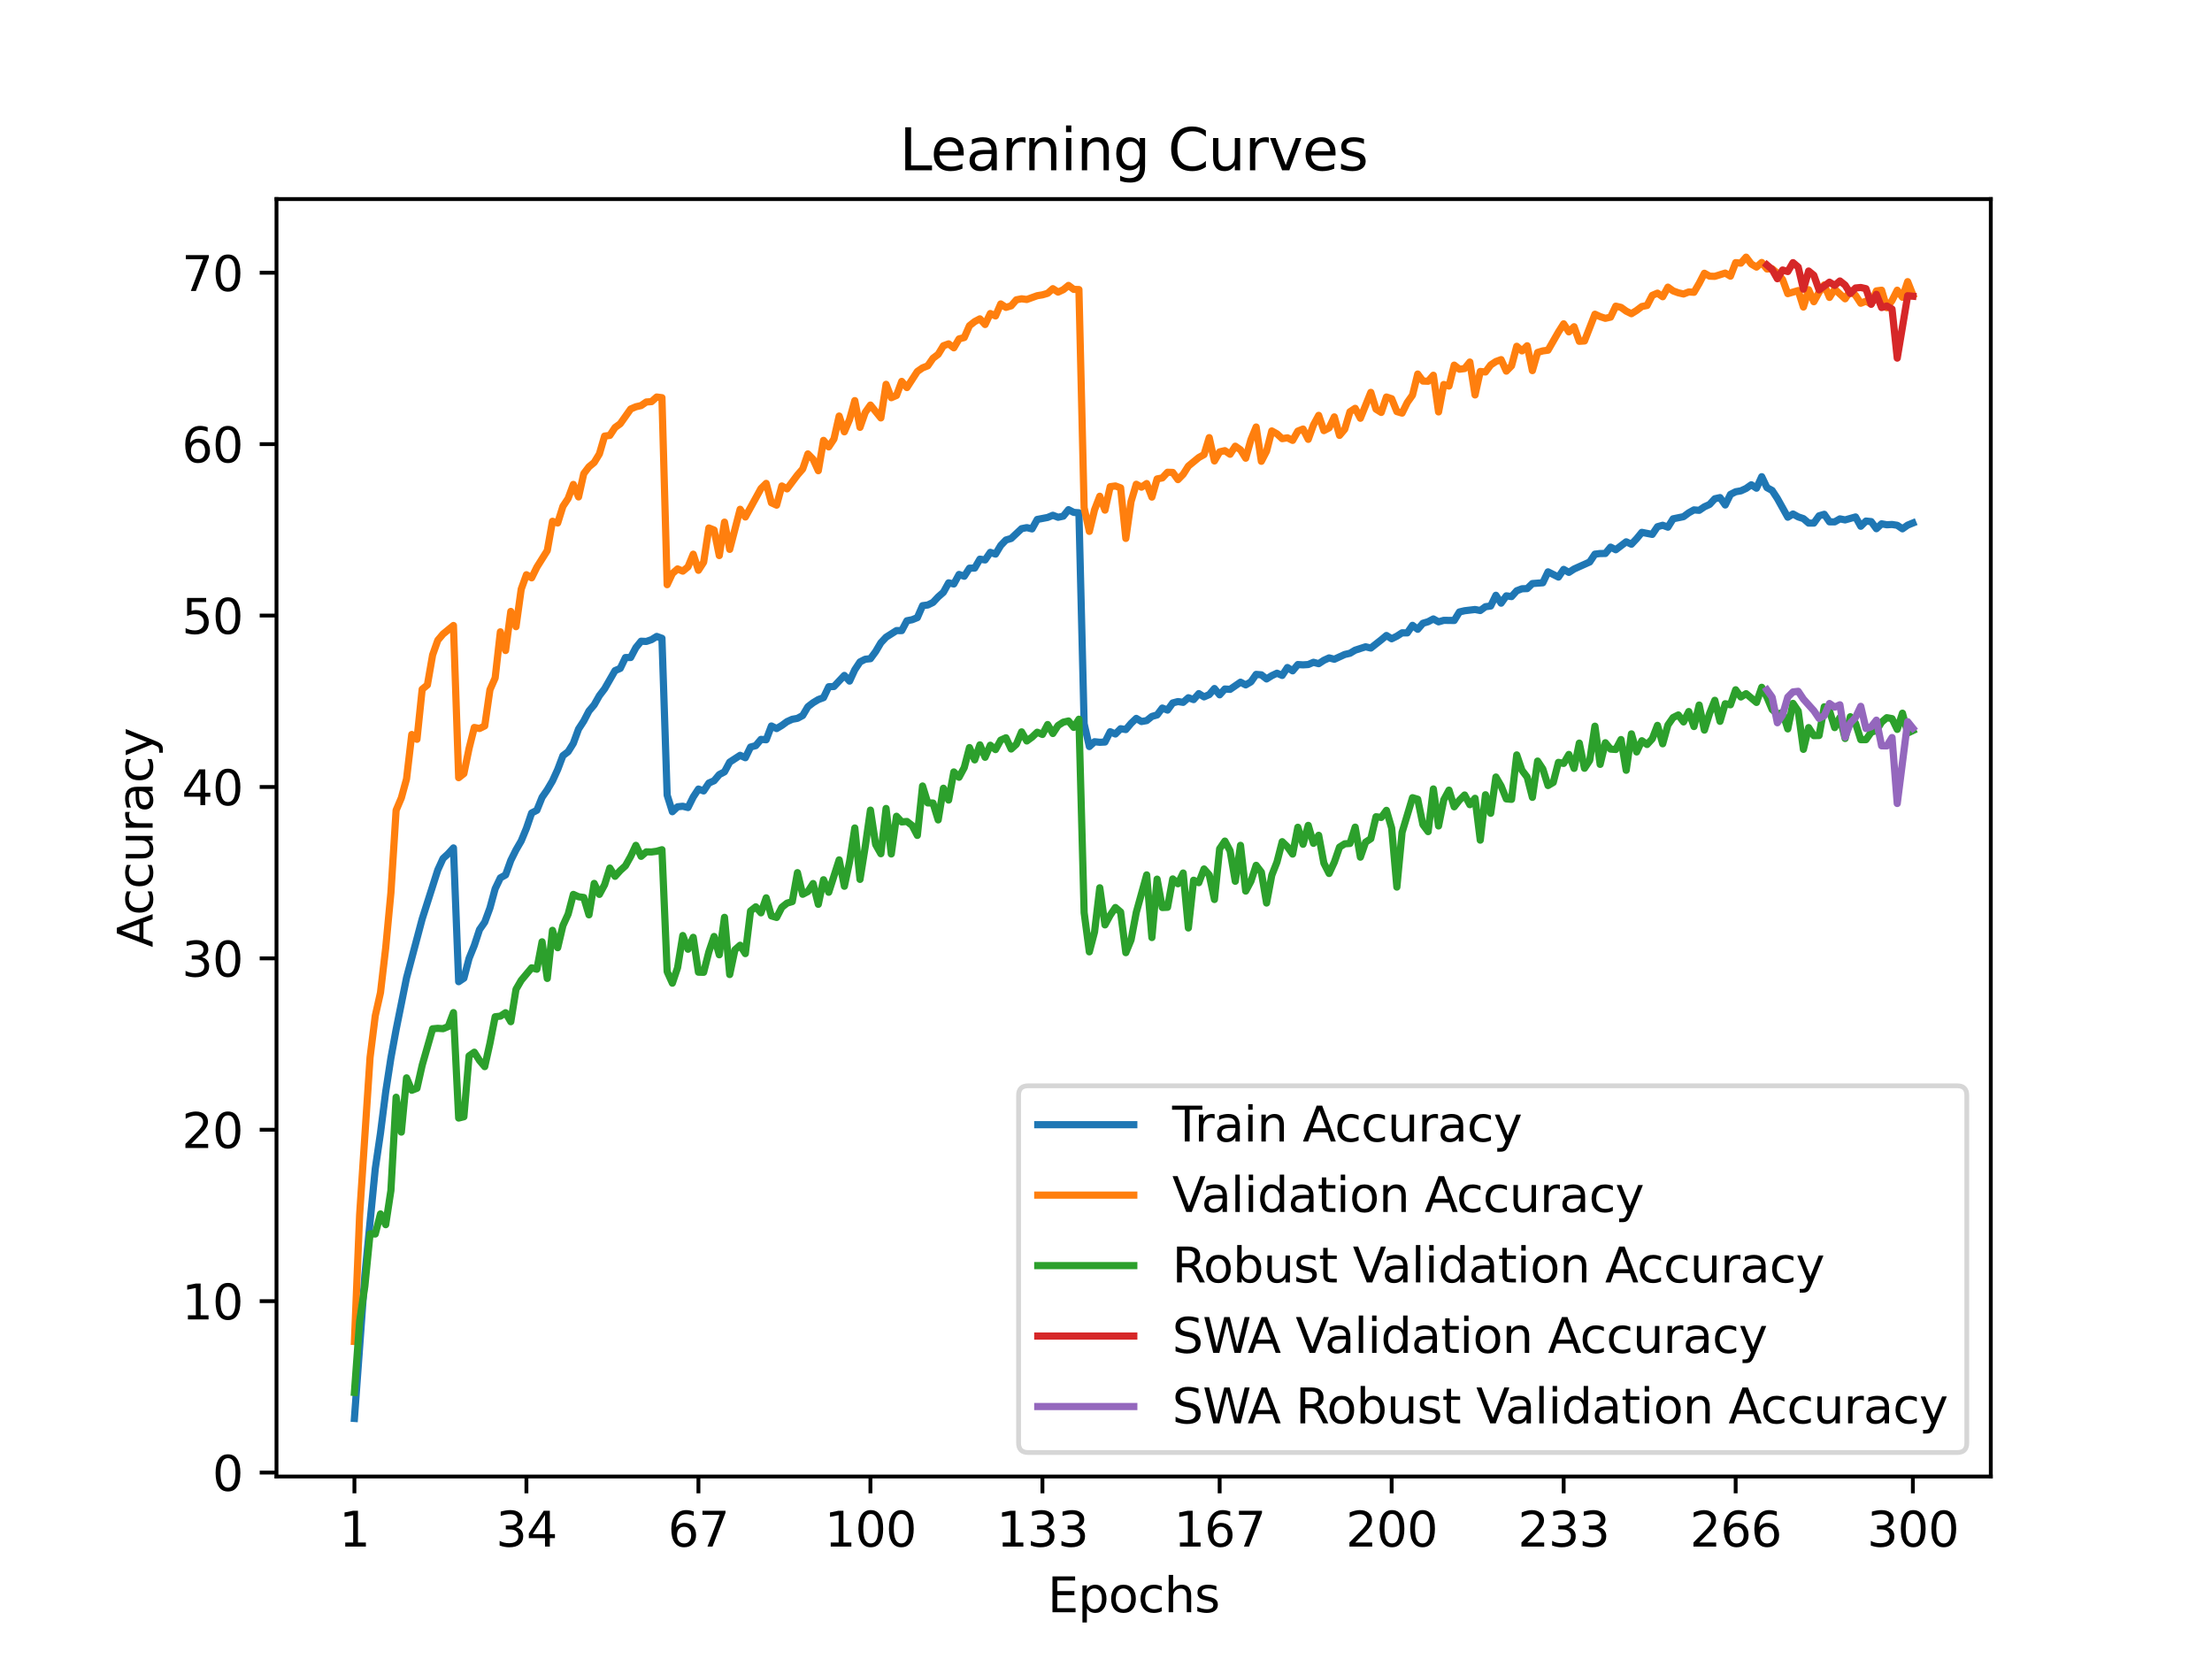 <?xml version="1.0" encoding="utf-8" standalone="no"?>
<!DOCTYPE svg PUBLIC "-//W3C//DTD SVG 1.1//EN"
  "http://www.w3.org/Graphics/SVG/1.1/DTD/svg11.dtd">
<svg xmlns:xlink="http://www.w3.org/1999/xlink" width="460.8pt" height="345.6pt" viewBox="0 0 460.8 345.6" xmlns="http://www.w3.org/2000/svg" version="1.1">
 <defs>
  <style type="text/css">*{stroke-linejoin: round; stroke-linecap: butt}</style>
 </defs>
 <g id="figure_1">
  <g id="patch_1">
   <path d="M 0 345.6 
L 460.8 345.6 
L 460.8 0 
L 0 0 
z
" style="fill: #ffffff"/>
  </g>
  <g id="axes_1">
   <g id="patch_2">
    <path d="M 57.6 307.584 
L 414.72 307.584 
L 414.72 41.472 
L 57.6 41.472 
z
" style="fill: #ffffff"/>
   </g>
   <g id="matplotlib.axis_1">
    <g id="xtick_1">
     <g id="line2d_1">
      <defs>
       <path id="m9f98579074" d="M 0 0 
L 0 3.5 
" style="stroke: #000000; stroke-width: 0.8"/>
      </defs>
      <g>
       <use xlink:href="#m9f98579074" x="73.833" y="307.584" style="stroke: #000000; stroke-width: 0.8"/>
      </g>
     </g>
     <g id="text_1">
      <!-- 1 -->
      <g transform="translate(70.651 322.182) scale(0.1 -0.1)">
       <defs>
        <path id="DejaVuSans-31" d="M 794 531 
L 1825 531 
L 1825 4091 
L 703 3866 
L 703 4441 
L 1819 4666 
L 2450 4666 
L 2450 531 
L 3481 531 
L 3481 0 
L 794 0 
L 794 531 
z
" transform="scale(0.016)"/>
       </defs>
       <use xlink:href="#DejaVuSans-31"/>
      </g>
     </g>
    </g>
    <g id="xtick_2">
     <g id="line2d_2">
      <g>
       <use xlink:href="#m9f98579074" x="109.664" y="307.584" style="stroke: #000000; stroke-width: 0.8"/>
      </g>
     </g>
     <g id="text_2">
      <!-- 34 -->
      <g transform="translate(103.302 322.182) scale(0.1 -0.1)">
       <defs>
        <path id="DejaVuSans-33" d="M 2597 2516 
Q 3050 2419 3304 2112 
Q 3559 1806 3559 1356 
Q 3559 666 3084 287 
Q 2609 -91 1734 -91 
Q 1441 -91 1130 -33 
Q 819 25 488 141 
L 488 750 
Q 750 597 1062 519 
Q 1375 441 1716 441 
Q 2309 441 2620 675 
Q 2931 909 2931 1356 
Q 2931 1769 2642 2001 
Q 2353 2234 1838 2234 
L 1294 2234 
L 1294 2753 
L 1863 2753 
Q 2328 2753 2575 2939 
Q 2822 3125 2822 3475 
Q 2822 3834 2567 4026 
Q 2313 4219 1838 4219 
Q 1578 4219 1281 4162 
Q 984 4106 628 3988 
L 628 4550 
Q 988 4650 1302 4700 
Q 1616 4750 1894 4750 
Q 2613 4750 3031 4423 
Q 3450 4097 3450 3541 
Q 3450 3153 3228 2886 
Q 3006 2619 2597 2516 
z
" transform="scale(0.016)"/>
        <path id="DejaVuSans-34" d="M 2419 4116 
L 825 1625 
L 2419 1625 
L 2419 4116 
z
M 2253 4666 
L 3047 4666 
L 3047 1625 
L 3713 1625 
L 3713 1100 
L 3047 1100 
L 3047 0 
L 2419 0 
L 2419 1100 
L 313 1100 
L 313 1709 
L 2253 4666 
z
" transform="scale(0.016)"/>
       </defs>
       <use xlink:href="#DejaVuSans-33"/>
       <use xlink:href="#DejaVuSans-34" x="63.623"/>
      </g>
     </g>
    </g>
    <g id="xtick_3">
     <g id="line2d_3">
      <g>
       <use xlink:href="#m9f98579074" x="145.496" y="307.584" style="stroke: #000000; stroke-width: 0.8"/>
      </g>
     </g>
     <g id="text_3">
      <!-- 67 -->
      <g transform="translate(139.133 322.182) scale(0.1 -0.1)">
       <defs>
        <path id="DejaVuSans-36" d="M 2113 2584 
Q 1688 2584 1439 2293 
Q 1191 2003 1191 1497 
Q 1191 994 1439 701 
Q 1688 409 2113 409 
Q 2538 409 2786 701 
Q 3034 994 3034 1497 
Q 3034 2003 2786 2293 
Q 2538 2584 2113 2584 
z
M 3366 4563 
L 3366 3988 
Q 3128 4100 2886 4159 
Q 2644 4219 2406 4219 
Q 1781 4219 1451 3797 
Q 1122 3375 1075 2522 
Q 1259 2794 1537 2939 
Q 1816 3084 2150 3084 
Q 2853 3084 3261 2657 
Q 3669 2231 3669 1497 
Q 3669 778 3244 343 
Q 2819 -91 2113 -91 
Q 1303 -91 875 529 
Q 447 1150 447 2328 
Q 447 3434 972 4092 
Q 1497 4750 2381 4750 
Q 2619 4750 2861 4703 
Q 3103 4656 3366 4563 
z
" transform="scale(0.016)"/>
        <path id="DejaVuSans-37" d="M 525 4666 
L 3525 4666 
L 3525 4397 
L 1831 0 
L 1172 0 
L 2766 4134 
L 525 4134 
L 525 4666 
z
" transform="scale(0.016)"/>
       </defs>
       <use xlink:href="#DejaVuSans-36"/>
       <use xlink:href="#DejaVuSans-37" x="63.623"/>
      </g>
     </g>
    </g>
    <g id="xtick_4">
     <g id="line2d_4">
      <g>
       <use xlink:href="#m9f98579074" x="181.327" y="307.584" style="stroke: #000000; stroke-width: 0.8"/>
      </g>
     </g>
     <g id="text_4">
      <!-- 100 -->
      <g transform="translate(171.783 322.182) scale(0.1 -0.1)">
       <defs>
        <path id="DejaVuSans-30" d="M 2034 4250 
Q 1547 4250 1301 3770 
Q 1056 3291 1056 2328 
Q 1056 1369 1301 889 
Q 1547 409 2034 409 
Q 2525 409 2770 889 
Q 3016 1369 3016 2328 
Q 3016 3291 2770 3770 
Q 2525 4250 2034 4250 
z
M 2034 4750 
Q 2819 4750 3233 4129 
Q 3647 3509 3647 2328 
Q 3647 1150 3233 529 
Q 2819 -91 2034 -91 
Q 1250 -91 836 529 
Q 422 1150 422 2328 
Q 422 3509 836 4129 
Q 1250 4750 2034 4750 
z
" transform="scale(0.016)"/>
       </defs>
       <use xlink:href="#DejaVuSans-31"/>
       <use xlink:href="#DejaVuSans-30" x="63.623"/>
       <use xlink:href="#DejaVuSans-30" x="127.246"/>
      </g>
     </g>
    </g>
    <g id="xtick_5">
     <g id="line2d_5">
      <g>
       <use xlink:href="#m9f98579074" x="217.158" y="307.584" style="stroke: #000000; stroke-width: 0.8"/>
      </g>
     </g>
     <g id="text_5">
      <!-- 133 -->
      <g transform="translate(207.615 322.182) scale(0.1 -0.1)">
       <use xlink:href="#DejaVuSans-31"/>
       <use xlink:href="#DejaVuSans-33" x="63.623"/>
       <use xlink:href="#DejaVuSans-33" x="127.246"/>
      </g>
     </g>
    </g>
    <g id="xtick_6">
     <g id="line2d_6">
      <g>
       <use xlink:href="#m9f98579074" x="254.076" y="307.584" style="stroke: #000000; stroke-width: 0.8"/>
      </g>
     </g>
     <g id="text_6">
      <!-- 167 -->
      <g transform="translate(244.532 322.182) scale(0.1 -0.1)">
       <use xlink:href="#DejaVuSans-31"/>
       <use xlink:href="#DejaVuSans-36" x="63.623"/>
       <use xlink:href="#DejaVuSans-37" x="127.246"/>
      </g>
     </g>
    </g>
    <g id="xtick_7">
     <g id="line2d_7">
      <g>
       <use xlink:href="#m9f98579074" x="289.907" y="307.584" style="stroke: #000000; stroke-width: 0.8"/>
      </g>
     </g>
     <g id="text_7">
      <!-- 200 -->
      <g transform="translate(280.363 322.182) scale(0.1 -0.1)">
       <defs>
        <path id="DejaVuSans-32" d="M 1228 531 
L 3431 531 
L 3431 0 
L 469 0 
L 469 531 
Q 828 903 1448 1529 
Q 2069 2156 2228 2338 
Q 2531 2678 2651 2914 
Q 2772 3150 2772 3378 
Q 2772 3750 2511 3984 
Q 2250 4219 1831 4219 
Q 1534 4219 1204 4116 
Q 875 4013 500 3803 
L 500 4441 
Q 881 4594 1212 4672 
Q 1544 4750 1819 4750 
Q 2544 4750 2975 4387 
Q 3406 4025 3406 3419 
Q 3406 3131 3298 2873 
Q 3191 2616 2906 2266 
Q 2828 2175 2409 1742 
Q 1991 1309 1228 531 
z
" transform="scale(0.016)"/>
       </defs>
       <use xlink:href="#DejaVuSans-32"/>
       <use xlink:href="#DejaVuSans-30" x="63.623"/>
       <use xlink:href="#DejaVuSans-30" x="127.246"/>
      </g>
     </g>
    </g>
    <g id="xtick_8">
     <g id="line2d_8">
      <g>
       <use xlink:href="#m9f98579074" x="325.739" y="307.584" style="stroke: #000000; stroke-width: 0.8"/>
      </g>
     </g>
     <g id="text_8">
      <!-- 233 -->
      <g transform="translate(316.195 322.182) scale(0.1 -0.1)">
       <use xlink:href="#DejaVuSans-32"/>
       <use xlink:href="#DejaVuSans-33" x="63.623"/>
       <use xlink:href="#DejaVuSans-33" x="127.246"/>
      </g>
     </g>
    </g>
    <g id="xtick_9">
     <g id="line2d_9">
      <g>
       <use xlink:href="#m9f98579074" x="361.57" y="307.584" style="stroke: #000000; stroke-width: 0.8"/>
      </g>
     </g>
     <g id="text_9">
      <!-- 266 -->
      <g transform="translate(352.026 322.182) scale(0.1 -0.1)">
       <use xlink:href="#DejaVuSans-32"/>
       <use xlink:href="#DejaVuSans-36" x="63.623"/>
       <use xlink:href="#DejaVuSans-36" x="127.246"/>
      </g>
     </g>
    </g>
    <g id="xtick_10">
     <g id="line2d_10">
      <g>
       <use xlink:href="#m9f98579074" x="398.487" y="307.584" style="stroke: #000000; stroke-width: 0.8"/>
      </g>
     </g>
     <g id="text_10">
      <!-- 300 -->
      <g transform="translate(388.944 322.182) scale(0.1 -0.1)">
       <use xlink:href="#DejaVuSans-33"/>
       <use xlink:href="#DejaVuSans-30" x="63.623"/>
       <use xlink:href="#DejaVuSans-30" x="127.246"/>
      </g>
     </g>
    </g>
    <g id="text_11">
     <!-- Epochs -->
     <g transform="translate(218.244 335.861) scale(0.1 -0.1)">
      <defs>
       <path id="DejaVuSans-45" d="M 628 4666 
L 3578 4666 
L 3578 4134 
L 1259 4134 
L 1259 2753 
L 3481 2753 
L 3481 2222 
L 1259 2222 
L 1259 531 
L 3634 531 
L 3634 0 
L 628 0 
L 628 4666 
z
" transform="scale(0.016)"/>
       <path id="DejaVuSans-70" d="M 1159 525 
L 1159 -1331 
L 581 -1331 
L 581 3500 
L 1159 3500 
L 1159 2969 
Q 1341 3281 1617 3432 
Q 1894 3584 2278 3584 
Q 2916 3584 3314 3078 
Q 3713 2572 3713 1747 
Q 3713 922 3314 415 
Q 2916 -91 2278 -91 
Q 1894 -91 1617 61 
Q 1341 213 1159 525 
z
M 3116 1747 
Q 3116 2381 2855 2742 
Q 2594 3103 2138 3103 
Q 1681 3103 1420 2742 
Q 1159 2381 1159 1747 
Q 1159 1113 1420 752 
Q 1681 391 2138 391 
Q 2594 391 2855 752 
Q 3116 1113 3116 1747 
z
" transform="scale(0.016)"/>
       <path id="DejaVuSans-6f" d="M 1959 3097 
Q 1497 3097 1228 2736 
Q 959 2375 959 1747 
Q 959 1119 1226 758 
Q 1494 397 1959 397 
Q 2419 397 2687 759 
Q 2956 1122 2956 1747 
Q 2956 2369 2687 2733 
Q 2419 3097 1959 3097 
z
M 1959 3584 
Q 2709 3584 3137 3096 
Q 3566 2609 3566 1747 
Q 3566 888 3137 398 
Q 2709 -91 1959 -91 
Q 1206 -91 779 398 
Q 353 888 353 1747 
Q 353 2609 779 3096 
Q 1206 3584 1959 3584 
z
" transform="scale(0.016)"/>
       <path id="DejaVuSans-63" d="M 3122 3366 
L 3122 2828 
Q 2878 2963 2633 3030 
Q 2388 3097 2138 3097 
Q 1578 3097 1268 2742 
Q 959 2388 959 1747 
Q 959 1106 1268 751 
Q 1578 397 2138 397 
Q 2388 397 2633 464 
Q 2878 531 3122 666 
L 3122 134 
Q 2881 22 2623 -34 
Q 2366 -91 2075 -91 
Q 1284 -91 818 406 
Q 353 903 353 1747 
Q 353 2603 823 3093 
Q 1294 3584 2113 3584 
Q 2378 3584 2631 3529 
Q 2884 3475 3122 3366 
z
" transform="scale(0.016)"/>
       <path id="DejaVuSans-68" d="M 3513 2113 
L 3513 0 
L 2938 0 
L 2938 2094 
Q 2938 2591 2744 2837 
Q 2550 3084 2163 3084 
Q 1697 3084 1428 2787 
Q 1159 2491 1159 1978 
L 1159 0 
L 581 0 
L 581 4863 
L 1159 4863 
L 1159 2956 
Q 1366 3272 1645 3428 
Q 1925 3584 2291 3584 
Q 2894 3584 3203 3211 
Q 3513 2838 3513 2113 
z
" transform="scale(0.016)"/>
       <path id="DejaVuSans-73" d="M 2834 3397 
L 2834 2853 
Q 2591 2978 2328 3040 
Q 2066 3103 1784 3103 
Q 1356 3103 1142 2972 
Q 928 2841 928 2578 
Q 928 2378 1081 2264 
Q 1234 2150 1697 2047 
L 1894 2003 
Q 2506 1872 2764 1633 
Q 3022 1394 3022 966 
Q 3022 478 2636 193 
Q 2250 -91 1575 -91 
Q 1294 -91 989 -36 
Q 684 19 347 128 
L 347 722 
Q 666 556 975 473 
Q 1284 391 1588 391 
Q 1994 391 2212 530 
Q 2431 669 2431 922 
Q 2431 1156 2273 1281 
Q 2116 1406 1581 1522 
L 1381 1569 
Q 847 1681 609 1914 
Q 372 2147 372 2553 
Q 372 3047 722 3315 
Q 1072 3584 1716 3584 
Q 2034 3584 2315 3537 
Q 2597 3491 2834 3397 
z
" transform="scale(0.016)"/>
      </defs>
      <use xlink:href="#DejaVuSans-45"/>
      <use xlink:href="#DejaVuSans-70" x="63.184"/>
      <use xlink:href="#DejaVuSans-6f" x="126.66"/>
      <use xlink:href="#DejaVuSans-63" x="187.842"/>
      <use xlink:href="#DejaVuSans-68" x="242.822"/>
      <use xlink:href="#DejaVuSans-73" x="306.201"/>
     </g>
    </g>
   </g>
   <g id="matplotlib.axis_2">
    <g id="ytick_1">
     <g id="line2d_11">
      <defs>
       <path id="m452fbf2162" d="M 0 0 
L -3.5 0 
" style="stroke: #000000; stroke-width: 0.8"/>
      </defs>
      <g>
       <use xlink:href="#m452fbf2162" x="57.6" y="306.76" style="stroke: #000000; stroke-width: 0.8"/>
      </g>
     </g>
     <g id="text_12">
      <!-- 0 -->
      <g transform="translate(44.237 310.56) scale(0.1 -0.1)">
       <use xlink:href="#DejaVuSans-30"/>
      </g>
     </g>
    </g>
    <g id="ytick_2">
     <g id="line2d_12">
      <g>
       <use xlink:href="#m452fbf2162" x="57.6" y="271.054" style="stroke: #000000; stroke-width: 0.8"/>
      </g>
     </g>
     <g id="text_13">
      <!-- 10 -->
      <g transform="translate(37.875 274.853) scale(0.1 -0.1)">
       <use xlink:href="#DejaVuSans-31"/>
       <use xlink:href="#DejaVuSans-30" x="63.623"/>
      </g>
     </g>
    </g>
    <g id="ytick_3">
     <g id="line2d_13">
      <g>
       <use xlink:href="#m452fbf2162" x="57.6" y="235.348" style="stroke: #000000; stroke-width: 0.8"/>
      </g>
     </g>
     <g id="text_14">
      <!-- 20 -->
      <g transform="translate(37.875 239.147) scale(0.1 -0.1)">
       <use xlink:href="#DejaVuSans-32"/>
       <use xlink:href="#DejaVuSans-30" x="63.623"/>
      </g>
     </g>
    </g>
    <g id="ytick_4">
     <g id="line2d_14">
      <g>
       <use xlink:href="#m452fbf2162" x="57.6" y="199.642" style="stroke: #000000; stroke-width: 0.8"/>
      </g>
     </g>
     <g id="text_15">
      <!-- 30 -->
      <g transform="translate(37.875 203.441) scale(0.1 -0.1)">
       <use xlink:href="#DejaVuSans-33"/>
       <use xlink:href="#DejaVuSans-30" x="63.623"/>
      </g>
     </g>
    </g>
    <g id="ytick_5">
     <g id="line2d_15">
      <g>
       <use xlink:href="#m452fbf2162" x="57.6" y="163.936" style="stroke: #000000; stroke-width: 0.8"/>
      </g>
     </g>
     <g id="text_16">
      <!-- 40 -->
      <g transform="translate(37.875 167.735) scale(0.1 -0.1)">
       <use xlink:href="#DejaVuSans-34"/>
       <use xlink:href="#DejaVuSans-30" x="63.623"/>
      </g>
     </g>
    </g>
    <g id="ytick_6">
     <g id="line2d_16">
      <g>
       <use xlink:href="#m452fbf2162" x="57.6" y="128.23" style="stroke: #000000; stroke-width: 0.8"/>
      </g>
     </g>
     <g id="text_17">
      <!-- 50 -->
      <g transform="translate(37.875 132.029) scale(0.1 -0.1)">
       <defs>
        <path id="DejaVuSans-35" d="M 691 4666 
L 3169 4666 
L 3169 4134 
L 1269 4134 
L 1269 2991 
Q 1406 3038 1543 3061 
Q 1681 3084 1819 3084 
Q 2600 3084 3056 2656 
Q 3513 2228 3513 1497 
Q 3513 744 3044 326 
Q 2575 -91 1722 -91 
Q 1428 -91 1123 -41 
Q 819 9 494 109 
L 494 744 
Q 775 591 1075 516 
Q 1375 441 1709 441 
Q 2250 441 2565 725 
Q 2881 1009 2881 1497 
Q 2881 1984 2565 2268 
Q 2250 2553 1709 2553 
Q 1456 2553 1204 2497 
Q 953 2441 691 2322 
L 691 4666 
z
" transform="scale(0.016)"/>
       </defs>
       <use xlink:href="#DejaVuSans-35"/>
       <use xlink:href="#DejaVuSans-30" x="63.623"/>
      </g>
     </g>
    </g>
    <g id="ytick_7">
     <g id="line2d_17">
      <g>
       <use xlink:href="#m452fbf2162" x="57.6" y="92.523" style="stroke: #000000; stroke-width: 0.8"/>
      </g>
     </g>
     <g id="text_18">
      <!-- 60 -->
      <g transform="translate(37.875 96.323) scale(0.1 -0.1)">
       <use xlink:href="#DejaVuSans-36"/>
       <use xlink:href="#DejaVuSans-30" x="63.623"/>
      </g>
     </g>
    </g>
    <g id="ytick_8">
     <g id="line2d_18">
      <g>
       <use xlink:href="#m452fbf2162" x="57.6" y="56.817" style="stroke: #000000; stroke-width: 0.8"/>
      </g>
     </g>
     <g id="text_19">
      <!-- 70 -->
      <g transform="translate(37.875 60.616) scale(0.1 -0.1)">
       <use xlink:href="#DejaVuSans-37"/>
       <use xlink:href="#DejaVuSans-30" x="63.623"/>
      </g>
     </g>
    </g>
    <g id="text_20">
     <!-- Accuracy -->
     <g transform="translate(31.795 197.356) rotate(-90) scale(0.1 -0.1)">
      <defs>
       <path id="DejaVuSans-41" d="M 2188 4044 
L 1331 1722 
L 3047 1722 
L 2188 4044 
z
M 1831 4666 
L 2547 4666 
L 4325 0 
L 3669 0 
L 3244 1197 
L 1141 1197 
L 716 0 
L 50 0 
L 1831 4666 
z
" transform="scale(0.016)"/>
       <path id="DejaVuSans-75" d="M 544 1381 
L 544 3500 
L 1119 3500 
L 1119 1403 
Q 1119 906 1312 657 
Q 1506 409 1894 409 
Q 2359 409 2629 706 
Q 2900 1003 2900 1516 
L 2900 3500 
L 3475 3500 
L 3475 0 
L 2900 0 
L 2900 538 
Q 2691 219 2414 64 
Q 2138 -91 1772 -91 
Q 1169 -91 856 284 
Q 544 659 544 1381 
z
M 1991 3584 
L 1991 3584 
z
" transform="scale(0.016)"/>
       <path id="DejaVuSans-72" d="M 2631 2963 
Q 2534 3019 2420 3045 
Q 2306 3072 2169 3072 
Q 1681 3072 1420 2755 
Q 1159 2438 1159 1844 
L 1159 0 
L 581 0 
L 581 3500 
L 1159 3500 
L 1159 2956 
Q 1341 3275 1631 3429 
Q 1922 3584 2338 3584 
Q 2397 3584 2469 3576 
Q 2541 3569 2628 3553 
L 2631 2963 
z
" transform="scale(0.016)"/>
       <path id="DejaVuSans-61" d="M 2194 1759 
Q 1497 1759 1228 1600 
Q 959 1441 959 1056 
Q 959 750 1161 570 
Q 1363 391 1709 391 
Q 2188 391 2477 730 
Q 2766 1069 2766 1631 
L 2766 1759 
L 2194 1759 
z
M 3341 1997 
L 3341 0 
L 2766 0 
L 2766 531 
Q 2569 213 2275 61 
Q 1981 -91 1556 -91 
Q 1019 -91 701 211 
Q 384 513 384 1019 
Q 384 1609 779 1909 
Q 1175 2209 1959 2209 
L 2766 2209 
L 2766 2266 
Q 2766 2663 2505 2880 
Q 2244 3097 1772 3097 
Q 1472 3097 1187 3025 
Q 903 2953 641 2809 
L 641 3341 
Q 956 3463 1253 3523 
Q 1550 3584 1831 3584 
Q 2591 3584 2966 3190 
Q 3341 2797 3341 1997 
z
" transform="scale(0.016)"/>
       <path id="DejaVuSans-79" d="M 2059 -325 
Q 1816 -950 1584 -1140 
Q 1353 -1331 966 -1331 
L 506 -1331 
L 506 -850 
L 844 -850 
Q 1081 -850 1212 -737 
Q 1344 -625 1503 -206 
L 1606 56 
L 191 3500 
L 800 3500 
L 1894 763 
L 2988 3500 
L 3597 3500 
L 2059 -325 
z
" transform="scale(0.016)"/>
      </defs>
      <use xlink:href="#DejaVuSans-41"/>
      <use xlink:href="#DejaVuSans-63" x="66.658"/>
      <use xlink:href="#DejaVuSans-63" x="121.639"/>
      <use xlink:href="#DejaVuSans-75" x="176.619"/>
      <use xlink:href="#DejaVuSans-72" x="239.998"/>
      <use xlink:href="#DejaVuSans-61" x="281.111"/>
      <use xlink:href="#DejaVuSans-63" x="342.391"/>
      <use xlink:href="#DejaVuSans-79" x="397.371"/>
     </g>
    </g>
   </g>
   <g id="line2d_19">
    <path d="M 73.833 295.488 
L 76.004 265.709 
L 78.176 243.45 
L 79.262 236.044 
L 80.348 227.446 
L 81.433 220.405 
L 82.519 214.474 
L 84.691 203.684 
L 87.948 191.433 
L 91.206 181.214 
L 92.291 178.84 
L 93.377 177.836 
L 94.463 176.636 
L 95.549 204.505 
L 96.635 203.777 
L 97.72 199.638 
L 98.806 196.957 
L 99.892 193.658 
L 100.978 192.097 
L 102.064 189.148 
L 103.149 185.149 
L 104.235 182.871 
L 105.321 182.267 
L 106.407 179.236 
L 107.493 177.054 
L 108.578 175.18 
L 109.664 172.545 
L 110.75 169.363 
L 111.836 168.795 
L 112.922 166.1 
L 114.007 164.525 
L 115.093 162.682 
L 116.179 160.297 
L 117.265 157.419 
L 118.351 156.595 
L 119.436 154.852 
L 120.522 151.874 
L 121.608 150.203 
L 122.694 148.114 
L 123.78 146.829 
L 124.865 144.912 
L 125.951 143.483 
L 128.123 139.702 
L 129.209 139.238 
L 130.294 136.978 
L 131.38 136.97 
L 132.466 134.907 
L 133.552 133.578 
L 134.638 133.625 
L 135.723 133.253 
L 136.809 132.579 
L 137.895 132.971 
L 138.981 165.635 
L 140.067 169.095 
L 141.152 168.071 
L 142.238 167.956 
L 143.324 168.224 
L 144.41 166.032 
L 145.496 164.379 
L 146.581 164.764 
L 147.667 163.122 
L 148.753 162.647 
L 149.839 161.358 
L 150.925 160.783 
L 152.01 158.762 
L 154.182 157.348 
L 155.268 157.848 
L 156.354 155.623 
L 157.439 155.331 
L 158.525 154.027 
L 159.611 154.106 
L 160.697 151.235 
L 161.783 151.774 
L 162.868 151.121 
L 163.954 150.328 
L 165.04 149.839 
L 166.126 149.643 
L 167.212 149.057 
L 168.297 147.222 
L 169.383 146.39 
L 170.469 145.736 
L 171.555 145.333 
L 172.641 143.055 
L 173.726 143.012 
L 175.898 140.702 
L 176.984 141.887 
L 178.07 139.523 
L 179.155 137.885 
L 180.241 137.331 
L 181.327 137.217 
L 182.413 135.739 
L 183.499 133.9 
L 184.584 132.739 
L 186.756 131.361 
L 187.842 131.368 
L 188.928 129.315 
L 190.013 129.101 
L 191.099 128.662 
L 192.185 126.173 
L 193.271 126.03 
L 194.357 125.502 
L 195.442 124.341 
L 196.528 123.388 
L 197.614 121.417 
L 198.7 121.653 
L 199.786 119.671 
L 200.871 120.042 
L 201.957 118.36 
L 203.043 118.343 
L 204.129 116.482 
L 205.215 116.647 
L 206.3 115.065 
L 207.386 115.429 
L 208.472 113.626 
L 209.558 112.49 
L 210.644 112.173 
L 212.815 110.13 
L 213.901 109.912 
L 214.987 110.18 
L 216.073 108.213 
L 218.244 107.795 
L 219.33 107.341 
L 220.416 107.756 
L 221.502 107.527 
L 222.587 106.174 
L 223.673 106.742 
L 224.759 106.82 
L 225.845 150.764 
L 226.931 155.516 
L 228.016 154.516 
L 229.102 154.631 
L 230.188 154.577 
L 231.274 152.431 
L 232.36 152.906 
L 233.445 151.806 
L 234.531 151.981 
L 235.617 150.696 
L 236.703 149.657 
L 237.789 150.307 
L 238.875 150.114 
L 239.96 149.246 
L 241.046 148.936 
L 242.132 147.5 
L 243.218 147.925 
L 244.304 146.433 
L 245.389 146.147 
L 246.475 146.311 
L 247.561 145.354 
L 248.647 145.736 
L 249.733 144.49 
L 250.818 145.169 
L 251.904 144.697 
L 252.99 143.433 
L 254.076 144.747 
L 255.162 143.533 
L 256.247 143.608 
L 258.419 142.112 
L 259.505 142.676 
L 260.591 142.041 
L 261.676 140.488 
L 262.762 140.58 
L 263.848 141.434 
L 264.934 140.752 
L 266.02 140.241 
L 267.105 140.705 
L 268.191 139.056 
L 269.277 139.748 
L 270.363 138.438 
L 271.449 138.502 
L 272.534 138.434 
L 273.62 137.967 
L 274.706 138.259 
L 275.792 137.549 
L 276.878 137.053 
L 277.963 137.335 
L 280.135 136.338 
L 281.221 136.089 
L 282.307 135.442 
L 284.478 134.739 
L 285.564 134.999 
L 287.736 133.293 
L 288.821 132.382 
L 289.907 133.068 
L 290.993 132.529 
L 292.079 131.829 
L 293.165 131.839 
L 294.25 130.268 
L 295.336 131.093 
L 296.422 129.836 
L 297.508 129.515 
L 298.594 128.94 
L 299.679 129.54 
L 300.765 129.229 
L 302.937 129.258 
L 304.023 127.483 
L 305.108 127.226 
L 307.28 126.969 
L 308.366 127.18 
L 309.452 126.387 
L 310.537 126.244 
L 311.623 124.009 
L 312.709 125.652 
L 313.795 124.127 
L 314.881 124.28 
L 315.966 123.066 
L 317.052 122.652 
L 318.138 122.617 
L 319.224 121.563 
L 321.395 121.403 
L 322.481 119.128 
L 324.653 120.214 
L 325.739 118.617 
L 326.824 119.239 
L 327.91 118.535 
L 331.168 117.068 
L 332.253 115.44 
L 333.339 115.308 
L 334.425 115.3 
L 335.511 113.976 
L 336.597 114.522 
L 338.768 112.869 
L 339.854 113.372 
L 340.94 112.219 
L 342.026 110.898 
L 344.197 111.326 
L 345.283 109.723 
L 346.369 109.423 
L 347.455 109.819 
L 348.54 108.077 
L 350.712 107.631 
L 351.798 106.827 
L 352.884 106.22 
L 353.969 106.313 
L 355.055 105.578 
L 356.141 105.081 
L 357.227 103.899 
L 358.313 103.66 
L 359.398 105.196 
L 360.484 102.996 
L 361.57 102.439 
L 362.656 102.253 
L 363.742 101.753 
L 364.827 100.989 
L 365.913 101.7 
L 366.999 99.304 
L 368.085 101.579 
L 369.171 102.175 
L 370.256 103.839 
L 372.428 107.741 
L 373.514 107.074 
L 374.6 107.677 
L 375.685 108.038 
L 376.771 108.97 
L 377.857 108.973 
L 378.943 107.456 
L 380.029 107.138 
L 381.114 108.705 
L 382.2 108.713 
L 383.286 108.091 
L 384.372 108.306 
L 386.543 107.691 
L 387.629 109.63 
L 388.715 108.548 
L 389.801 108.659 
L 390.887 110.137 
L 391.972 109.123 
L 393.058 109.32 
L 394.144 109.259 
L 395.23 109.427 
L 396.316 110.162 
L 397.401 109.395 
L 398.487 108.952 
L 398.487 108.952 
" clip-path="url(#p1f9aff45d3)" style="fill: none; stroke: #1f77b4; stroke-width: 1.5; stroke-linecap: square"/>
   </g>
   <g id="line2d_20">
    <path d="M 73.833 279.445 
L 74.919 253.058 
L 77.09 220.28 
L 78.176 211.603 
L 79.262 206.783 
L 80.348 197.464 
L 81.433 186.002 
L 82.519 168.792 
L 83.605 166.221 
L 84.691 162.258 
L 85.777 153.01 
L 86.862 154.009 
L 87.948 143.583 
L 89.034 142.691 
L 90.12 136.442 
L 91.206 133.371 
L 92.291 132.086 
L 94.463 130.301 
L 95.549 162.008 
L 96.635 161.151 
L 97.72 155.902 
L 98.806 151.546 
L 99.892 151.76 
L 100.978 151.224 
L 102.064 143.69 
L 103.149 141.227 
L 104.235 131.622 
L 105.321 135.514 
L 106.407 127.373 
L 107.493 130.55 
L 108.578 122.731 
L 109.664 119.732 
L 110.75 120.374 
L 111.836 118.16 
L 114.007 114.697 
L 115.093 108.591 
L 116.179 108.948 
L 117.265 105.485 
L 118.351 103.842 
L 119.436 100.914 
L 120.522 103.521 
L 121.608 98.665 
L 122.694 97.237 
L 123.78 96.344 
L 124.865 94.559 
L 125.951 90.845 
L 127.037 90.702 
L 128.123 89.06 
L 129.209 88.274 
L 131.38 85.204 
L 132.466 84.739 
L 133.552 84.49 
L 134.638 83.74 
L 135.723 83.668 
L 136.809 82.704 
L 137.895 82.847 
L 138.981 121.802 
L 140.067 119.482 
L 141.152 118.518 
L 142.238 118.982 
L 143.324 118.089 
L 144.41 115.447 
L 145.496 118.803 
L 146.581 117.125 
L 147.667 109.984 
L 148.753 110.412 
L 149.839 115.732 
L 150.925 108.77 
L 152.01 114.447 
L 154.182 106.092 
L 155.268 107.699 
L 158.525 101.771 
L 159.611 100.7 
L 160.697 104.735 
L 161.783 105.235 
L 162.868 101.236 
L 163.954 101.843 
L 166.126 98.951 
L 167.212 97.701 
L 168.297 94.559 
L 169.383 95.666 
L 170.469 98.058 
L 171.555 91.738 
L 172.641 93.095 
L 173.726 91.452 
L 174.812 86.668 
L 175.898 89.953 
L 176.984 87.382 
L 178.07 83.454 
L 179.155 89.024 
L 180.241 85.918 
L 181.327 84.382 
L 183.499 87.06 
L 184.584 80.062 
L 185.67 82.847 
L 186.756 82.383 
L 187.842 79.455 
L 188.928 80.74 
L 191.099 77.384 
L 192.185 76.634 
L 193.271 76.206 
L 194.357 74.635 
L 195.442 73.813 
L 196.528 72.028 
L 197.614 71.635 
L 198.7 72.457 
L 199.786 70.6 
L 200.871 70.314 
L 201.957 67.85 
L 203.043 66.994 
L 204.129 66.422 
L 205.215 67.601 
L 206.3 65.315 
L 207.386 65.815 
L 208.472 63.316 
L 209.558 64.03 
L 210.644 63.709 
L 211.729 62.459 
L 212.815 62.245 
L 213.901 62.387 
L 216.073 61.602 
L 217.158 61.423 
L 218.244 61.102 
L 219.33 60.138 
L 220.416 60.852 
L 221.502 60.352 
L 222.587 59.46 
L 223.673 60.281 
L 224.759 60.316 
L 225.845 105.77 
L 226.931 110.698 
L 228.016 106.199 
L 229.102 103.378 
L 230.188 106.27 
L 231.274 101.379 
L 232.36 101.236 
L 233.445 101.629 
L 234.531 112.162 
L 235.617 104.485 
L 236.703 100.879 
L 237.789 101.486 
L 238.875 100.736 
L 239.96 103.557 
L 241.046 99.772 
L 242.132 99.558 
L 243.218 98.379 
L 244.304 98.415 
L 245.389 99.915 
L 246.475 98.808 
L 247.561 97.094 
L 249.733 95.309 
L 250.818 94.702 
L 251.904 91.167 
L 252.99 96.023 
L 254.076 94.13 
L 255.162 93.88 
L 256.247 94.63 
L 257.333 92.952 
L 258.419 93.702 
L 259.505 95.451 
L 260.591 91.595 
L 261.676 88.953 
L 262.762 96.094 
L 263.848 93.987 
L 264.934 89.774 
L 266.02 90.381 
L 267.105 91.381 
L 268.191 91.202 
L 269.277 91.738 
L 270.363 89.81 
L 271.449 89.381 
L 272.534 91.524 
L 273.62 88.524 
L 274.706 86.525 
L 275.792 89.703 
L 276.878 89.131 
L 277.963 86.846 
L 279.049 90.702 
L 280.135 89.417 
L 281.221 85.775 
L 282.307 85.061 
L 283.392 87.132 
L 285.564 81.74 
L 286.65 85.239 
L 287.736 85.918 
L 288.821 82.704 
L 289.907 83.061 
L 290.993 85.739 
L 292.079 86.061 
L 293.165 83.847 
L 294.25 82.311 
L 295.336 77.92 
L 296.422 79.384 
L 297.508 79.419 
L 298.594 78.17 
L 299.679 85.811 
L 300.765 80.098 
L 301.851 80.419 
L 302.937 76.063 
L 304.023 76.92 
L 305.108 76.777 
L 306.194 75.42 
L 307.28 82.276 
L 308.366 77.384 
L 309.452 77.491 
L 310.537 76.027 
L 311.623 75.313 
L 312.709 74.92 
L 313.795 77.313 
L 314.881 76.206 
L 315.966 72.135 
L 317.052 73.099 
L 318.138 72.028 
L 319.224 77.205 
L 320.31 73.421 
L 321.395 73.099 
L 322.481 72.956 
L 324.653 69.172 
L 325.739 67.458 
L 326.824 69.136 
L 327.91 68.065 
L 328.996 71.1 
L 330.082 71.028 
L 332.253 65.458 
L 333.339 65.958 
L 334.425 66.315 
L 335.511 66.065 
L 336.597 63.78 
L 337.682 64.03 
L 338.768 64.815 
L 339.854 65.351 
L 340.94 64.673 
L 342.026 63.851 
L 343.111 63.637 
L 344.197 61.53 
L 345.283 61.066 
L 346.369 61.816 
L 347.455 59.817 
L 348.54 60.602 
L 349.626 60.995 
L 350.712 61.245 
L 351.798 60.816 
L 352.884 60.888 
L 353.969 59.031 
L 355.055 56.924 
L 356.141 57.531 
L 357.227 57.567 
L 359.398 56.889 
L 360.484 57.531 
L 361.57 54.711 
L 362.656 54.818 
L 363.742 53.568 
L 364.827 54.996 
L 365.913 55.639 
L 366.999 54.675 
L 368.085 56.032 
L 369.171 55.996 
L 370.256 56.924 
L 371.342 58.21 
L 372.428 61.173 
L 374.6 60.531 
L 375.685 63.958 
L 376.771 60.352 
L 377.857 62.852 
L 378.943 60.888 
L 380.029 59.352 
L 381.114 61.959 
L 382.2 60.245 
L 384.372 62.245 
L 385.458 60.566 
L 386.543 61.53 
L 387.629 63.173 
L 388.715 62.744 
L 389.801 63.316 
L 390.887 60.602 
L 391.972 60.459 
L 393.058 64.101 
L 394.144 62.602 
L 395.23 60.459 
L 396.316 61.923 
L 397.401 58.674 
L 398.487 61.423 
L 398.487 61.423 
" clip-path="url(#p1f9aff45d3)" style="fill: none; stroke: #ff7f0e; stroke-width: 1.5; stroke-linecap: square"/>
   </g>
   <g id="line2d_21">
    <path d="M 73.833 290.065 
L 74.919 275.167 
L 76.004 267.951 
L 77.09 257.018 
L 78.176 257.067 
L 79.262 252.881 
L 80.348 255.122 
L 81.433 248.005 
L 82.519 228.576 
L 83.605 235.84 
L 84.691 224.538 
L 85.777 227.124 
L 86.862 226.705 
L 87.948 221.903 
L 90.12 214.318 
L 91.206 214.22 
L 92.291 214.294 
L 93.377 213.85 
L 94.463 210.945 
L 95.549 232.91 
L 96.635 232.639 
L 97.72 219.958 
L 98.806 219.194 
L 99.892 220.918 
L 100.978 222.198 
L 102.064 217.347 
L 103.149 211.807 
L 104.235 211.683 
L 105.321 210.969 
L 106.407 212.841 
L 107.493 206.094 
L 108.578 204.222 
L 110.75 201.612 
L 111.836 201.907 
L 112.922 196.195 
L 114.007 203.828 
L 115.093 193.806 
L 116.179 197.426 
L 117.265 192.821 
L 118.351 190.432 
L 119.436 186.32 
L 120.522 186.812 
L 121.608 186.96 
L 122.694 190.58 
L 123.78 184.03 
L 124.865 186.32 
L 125.951 184.3 
L 127.037 180.828 
L 128.123 182.552 
L 129.209 181.346 
L 130.294 180.361 
L 131.38 178.415 
L 132.466 176.101 
L 133.552 178.391 
L 134.638 177.455 
L 135.723 177.479 
L 136.809 177.332 
L 137.895 177.012 
L 138.981 202.4 
L 140.067 204.813 
L 141.152 201.587 
L 142.238 194.889 
L 143.324 197.746 
L 144.41 195.259 
L 145.496 202.523 
L 146.581 202.548 
L 147.667 198.288 
L 148.753 195.086 
L 149.839 198.903 
L 150.925 191.097 
L 152.01 203.015 
L 153.096 197.869 
L 154.182 196.909 
L 155.268 198.657 
L 156.354 189.767 
L 157.439 188.905 
L 158.525 190.161 
L 159.611 187.034 
L 160.697 190.801 
L 161.783 191.122 
L 162.868 189.004 
L 163.954 188.142 
L 165.04 187.822 
L 166.126 181.789 
L 167.212 186.295 
L 168.297 185.729 
L 169.383 184.054 
L 170.469 188.388 
L 171.555 183.266 
L 172.641 185.876 
L 174.812 179.129 
L 175.898 184.621 
L 176.984 179.499 
L 178.07 172.481 
L 179.155 183.192 
L 180.241 176.396 
L 181.327 168.762 
L 182.413 175.928 
L 183.499 177.849 
L 184.584 168.418 
L 185.67 177.898 
L 186.756 170.043 
L 187.842 171.225 
L 188.928 171.126 
L 190.013 171.964 
L 191.099 174.032 
L 192.185 163.739 
L 193.271 167.26 
L 194.357 167.285 
L 195.442 170.806 
L 196.528 164.207 
L 197.614 166.669 
L 198.7 160.808 
L 199.786 161.917 
L 200.871 159.897 
L 201.957 155.735 
L 203.043 158.297 
L 204.129 155.169 
L 205.215 157.755 
L 206.3 155.243 
L 207.386 156.154 
L 208.472 154.184 
L 209.558 153.692 
L 210.644 156.031 
L 211.729 155.046 
L 212.815 152.461 
L 213.901 154.357 
L 214.987 153.569 
L 216.073 152.534 
L 217.158 153.002 
L 218.244 150.934 
L 219.33 152.805 
L 220.416 151.131 
L 221.502 150.441 
L 222.587 150.195 
L 223.673 151.525 
L 224.759 149.826 
L 225.845 190.112 
L 226.931 198.288 
L 228.016 194.126 
L 229.102 184.941 
L 230.188 192.673 
L 231.274 190.654 
L 232.36 189.053 
L 233.445 189.989 
L 234.531 198.46 
L 235.617 195.8 
L 236.703 190.087 
L 238.875 182.257 
L 239.96 195.308 
L 241.046 183.143 
L 242.132 189.053 
L 243.218 189.004 
L 244.304 183.094 
L 245.389 184.104 
L 246.475 181.863 
L 247.561 193.313 
L 248.647 183.365 
L 249.733 183.882 
L 250.818 181.025 
L 251.904 182.257 
L 252.99 187.379 
L 254.076 176.815 
L 255.162 175.214 
L 256.247 177.233 
L 257.333 183.586 
L 258.419 176.101 
L 259.505 185.63 
L 260.591 183.586 
L 261.676 180.262 
L 262.762 181.69 
L 263.848 188.117 
L 264.934 182.331 
L 266.02 179.573 
L 267.105 175.337 
L 268.191 176.396 
L 269.277 177.923 
L 270.363 172.333 
L 271.449 175.879 
L 272.534 171.939 
L 273.62 175.682 
L 274.706 174.007 
L 275.792 179.819 
L 276.878 181.961 
L 277.963 179.622 
L 279.049 176.47 
L 280.135 175.78 
L 281.221 175.707 
L 282.307 172.308 
L 283.392 178.563 
L 284.478 175.436 
L 285.564 174.722 
L 286.65 170.141 
L 287.736 170.289 
L 288.821 168.811 
L 289.907 172.505 
L 290.993 184.793 
L 292.079 173.392 
L 294.25 166.177 
L 295.336 166.497 
L 296.422 171.791 
L 297.508 173.244 
L 298.594 164.354 
L 299.679 172.062 
L 300.765 166.62 
L 301.851 164.601 
L 302.937 168.073 
L 304.023 166.694 
L 305.108 165.61 
L 306.194 167.63 
L 307.28 166.3 
L 308.366 175.017 
L 309.452 165.561 
L 310.537 169.427 
L 311.623 161.867 
L 312.709 163.739 
L 313.795 166.423 
L 314.881 166.521 
L 315.966 157.262 
L 317.052 160.464 
L 318.138 161.892 
L 319.224 166.103 
L 320.31 158.543 
L 321.395 160.193 
L 322.481 163.64 
L 323.567 163 
L 324.653 158.814 
L 325.739 159.035 
L 326.824 157.164 
L 327.91 160.07 
L 328.996 154.8 
L 330.082 160.045 
L 331.168 158.395 
L 332.253 151.279 
L 333.339 159.232 
L 334.425 154.726 
L 335.511 156.056 
L 336.597 156.13 
L 337.682 154.061 
L 338.768 160.464 
L 339.854 152.879 
L 340.94 156.647 
L 342.026 154.307 
L 343.111 155.095 
L 344.197 153.913 
L 345.283 151.106 
L 346.369 154.948 
L 347.455 151.032 
L 348.54 149.481 
L 349.626 148.939 
L 350.712 150.392 
L 351.798 148.225 
L 352.884 151.352 
L 353.969 146.871 
L 355.055 152.091 
L 356.141 148.594 
L 357.227 145.886 
L 358.313 150.269 
L 359.398 146.6 
L 360.484 146.821 
L 361.57 143.694 
L 362.656 145.196 
L 363.742 144.507 
L 365.913 146.329 
L 366.999 143.177 
L 368.085 145.221 
L 369.171 147.806 
L 370.256 148.767 
L 371.342 148.422 
L 372.428 151.845 
L 373.514 146.526 
L 374.6 148.127 
L 375.685 156.105 
L 376.771 151.574 
L 377.857 153.249 
L 378.943 153.224 
L 380.029 147.24 
L 381.114 148.053 
L 382.2 151.574 
L 383.286 149.481 
L 384.372 153.84 
L 385.458 149.309 
L 386.543 150.663 
L 387.629 154.086 
L 388.715 154.086 
L 389.801 152.534 
L 390.887 152.19 
L 391.972 150.441 
L 393.058 149.506 
L 394.144 149.703 
L 395.23 151.943 
L 396.316 148.57 
L 397.401 152.707 
L 398.487 152.19 
L 398.487 152.19 
" clip-path="url(#p1f9aff45d3)" style="fill: none; stroke: #2ca02c; stroke-width: 1.5; stroke-linecap: square"/>
   </g>
   <g id="line2d_22">
    <path d="M 368.085 55.21 
L 369.171 56.139 
L 370.256 58.067 
L 371.342 56.246 
L 372.428 56.567 
L 373.514 54.711 
L 374.6 55.639 
L 375.685 60.245 
L 376.771 56.46 
L 377.857 57.353 
L 378.943 60.388 
L 381.114 58.781 
L 382.2 59.46 
L 383.286 58.531 
L 384.372 59.388 
L 385.458 61.138 
L 386.543 59.995 
L 387.629 59.888 
L 388.715 60.138 
L 389.801 63.387 
L 390.887 61.316 
L 391.972 64.066 
L 393.058 63.744 
L 394.144 64.387 
L 395.23 74.599 
L 397.401 61.602 
L 398.487 61.709 
L 398.487 61.709 
" clip-path="url(#p1f9aff45d3)" style="fill: none; stroke: #d62728; stroke-width: 1.5; stroke-linecap: square"/>
   </g>
   <g id="line2d_23">
    <path d="M 368.085 143.719 
L 369.171 145.245 
L 370.256 150.564 
L 371.342 148.939 
L 372.428 145.221 
L 373.514 144.137 
L 374.6 144.014 
L 375.685 145.639 
L 377.857 148.053 
L 378.943 149.653 
L 380.029 149.087 
L 381.114 146.551 
L 382.2 147.314 
L 383.286 146.821 
L 384.372 153.569 
L 385.458 150.614 
L 386.543 149.456 
L 387.629 147.142 
L 388.715 151.771 
L 389.801 151.402 
L 390.887 150.023 
L 391.972 155.366 
L 393.058 155.391 
L 394.144 153.643 
L 395.23 167.383 
L 397.401 150.343 
L 398.487 151.697 
L 398.487 151.697 
" clip-path="url(#p1f9aff45d3)" style="fill: none; stroke: #9467bd; stroke-width: 1.5; stroke-linecap: square"/>
   </g>
   <g id="patch_3">
    <path d="M 57.6 307.584 
L 57.6 41.472 
" style="fill: none; stroke: #000000; stroke-width: 0.8; stroke-linejoin: miter; stroke-linecap: square"/>
   </g>
   <g id="patch_4">
    <path d="M 414.72 307.584 
L 414.72 41.472 
" style="fill: none; stroke: #000000; stroke-width: 0.8; stroke-linejoin: miter; stroke-linecap: square"/>
   </g>
   <g id="patch_5">
    <path d="M 57.6 307.584 
L 414.72 307.584 
" style="fill: none; stroke: #000000; stroke-width: 0.8; stroke-linejoin: miter; stroke-linecap: square"/>
   </g>
   <g id="patch_6">
    <path d="M 57.6 41.472 
L 414.72 41.472 
" style="fill: none; stroke: #000000; stroke-width: 0.8; stroke-linejoin: miter; stroke-linecap: square"/>
   </g>
   <g id="text_21">
    <!-- Learning Curves -->
    <g transform="translate(187.376 35.472) scale(0.12 -0.12)">
     <defs>
      <path id="DejaVuSans-4c" d="M 628 4666 
L 1259 4666 
L 1259 531 
L 3531 531 
L 3531 0 
L 628 0 
L 628 4666 
z
" transform="scale(0.016)"/>
      <path id="DejaVuSans-65" d="M 3597 1894 
L 3597 1613 
L 953 1613 
Q 991 1019 1311 708 
Q 1631 397 2203 397 
Q 2534 397 2845 478 
Q 3156 559 3463 722 
L 3463 178 
Q 3153 47 2828 -22 
Q 2503 -91 2169 -91 
Q 1331 -91 842 396 
Q 353 884 353 1716 
Q 353 2575 817 3079 
Q 1281 3584 2069 3584 
Q 2775 3584 3186 3129 
Q 3597 2675 3597 1894 
z
M 3022 2063 
Q 3016 2534 2758 2815 
Q 2500 3097 2075 3097 
Q 1594 3097 1305 2825 
Q 1016 2553 972 2059 
L 3022 2063 
z
" transform="scale(0.016)"/>
      <path id="DejaVuSans-6e" d="M 3513 2113 
L 3513 0 
L 2938 0 
L 2938 2094 
Q 2938 2591 2744 2837 
Q 2550 3084 2163 3084 
Q 1697 3084 1428 2787 
Q 1159 2491 1159 1978 
L 1159 0 
L 581 0 
L 581 3500 
L 1159 3500 
L 1159 2956 
Q 1366 3272 1645 3428 
Q 1925 3584 2291 3584 
Q 2894 3584 3203 3211 
Q 3513 2838 3513 2113 
z
" transform="scale(0.016)"/>
      <path id="DejaVuSans-69" d="M 603 3500 
L 1178 3500 
L 1178 0 
L 603 0 
L 603 3500 
z
M 603 4863 
L 1178 4863 
L 1178 4134 
L 603 4134 
L 603 4863 
z
" transform="scale(0.016)"/>
      <path id="DejaVuSans-67" d="M 2906 1791 
Q 2906 2416 2648 2759 
Q 2391 3103 1925 3103 
Q 1463 3103 1205 2759 
Q 947 2416 947 1791 
Q 947 1169 1205 825 
Q 1463 481 1925 481 
Q 2391 481 2648 825 
Q 2906 1169 2906 1791 
z
M 3481 434 
Q 3481 -459 3084 -895 
Q 2688 -1331 1869 -1331 
Q 1566 -1331 1297 -1286 
Q 1028 -1241 775 -1147 
L 775 -588 
Q 1028 -725 1275 -790 
Q 1522 -856 1778 -856 
Q 2344 -856 2625 -561 
Q 2906 -266 2906 331 
L 2906 616 
Q 2728 306 2450 153 
Q 2172 0 1784 0 
Q 1141 0 747 490 
Q 353 981 353 1791 
Q 353 2603 747 3093 
Q 1141 3584 1784 3584 
Q 2172 3584 2450 3431 
Q 2728 3278 2906 2969 
L 2906 3500 
L 3481 3500 
L 3481 434 
z
" transform="scale(0.016)"/>
      <path id="DejaVuSans-20" transform="scale(0.016)"/>
      <path id="DejaVuSans-43" d="M 4122 4306 
L 4122 3641 
Q 3803 3938 3442 4084 
Q 3081 4231 2675 4231 
Q 1875 4231 1450 3742 
Q 1025 3253 1025 2328 
Q 1025 1406 1450 917 
Q 1875 428 2675 428 
Q 3081 428 3442 575 
Q 3803 722 4122 1019 
L 4122 359 
Q 3791 134 3420 21 
Q 3050 -91 2638 -91 
Q 1578 -91 968 557 
Q 359 1206 359 2328 
Q 359 3453 968 4101 
Q 1578 4750 2638 4750 
Q 3056 4750 3426 4639 
Q 3797 4528 4122 4306 
z
" transform="scale(0.016)"/>
      <path id="DejaVuSans-76" d="M 191 3500 
L 800 3500 
L 1894 563 
L 2988 3500 
L 3597 3500 
L 2284 0 
L 1503 0 
L 191 3500 
z
" transform="scale(0.016)"/>
     </defs>
     <use xlink:href="#DejaVuSans-4c"/>
     <use xlink:href="#DejaVuSans-65" x="53.963"/>
     <use xlink:href="#DejaVuSans-61" x="115.486"/>
     <use xlink:href="#DejaVuSans-72" x="176.766"/>
     <use xlink:href="#DejaVuSans-6e" x="216.129"/>
     <use xlink:href="#DejaVuSans-69" x="279.508"/>
     <use xlink:href="#DejaVuSans-6e" x="307.291"/>
     <use xlink:href="#DejaVuSans-67" x="370.67"/>
     <use xlink:href="#DejaVuSans-20" x="434.146"/>
     <use xlink:href="#DejaVuSans-43" x="465.934"/>
     <use xlink:href="#DejaVuSans-75" x="535.758"/>
     <use xlink:href="#DejaVuSans-72" x="599.137"/>
     <use xlink:href="#DejaVuSans-76" x="640.25"/>
     <use xlink:href="#DejaVuSans-65" x="699.43"/>
     <use xlink:href="#DejaVuSans-73" x="760.953"/>
    </g>
   </g>
   <g id="legend_1">
    <g id="patch_7">
     <path d="M 214.189 302.584 
L 407.72 302.584 
Q 409.72 302.584 409.72 300.584 
L 409.72 228.193 
Q 409.72 226.193 407.72 226.193 
L 214.189 226.193 
Q 212.189 226.193 212.189 228.193 
L 212.189 300.584 
Q 212.189 302.584 214.189 302.584 
z
" style="fill: #ffffff; opacity: 0.8; stroke: #cccccc; stroke-linejoin: miter"/>
    </g>
    <g id="line2d_24">
     <path d="M 216.189 234.292 
L 226.189 234.292 
L 236.189 234.292 
" style="fill: none; stroke: #1f77b4; stroke-width: 1.5; stroke-linecap: square"/>
    </g>
    <g id="text_22">
     <!-- Train Accuracy -->
     <g transform="translate(244.189 237.792) scale(0.1 -0.1)">
      <defs>
       <path id="DejaVuSans-54" d="M -19 4666 
L 3928 4666 
L 3928 4134 
L 2272 4134 
L 2272 0 
L 1638 0 
L 1638 4134 
L -19 4134 
L -19 4666 
z
" transform="scale(0.016)"/>
      </defs>
      <use xlink:href="#DejaVuSans-54"/>
      <use xlink:href="#DejaVuSans-72" x="46.334"/>
      <use xlink:href="#DejaVuSans-61" x="87.447"/>
      <use xlink:href="#DejaVuSans-69" x="148.727"/>
      <use xlink:href="#DejaVuSans-6e" x="176.51"/>
      <use xlink:href="#DejaVuSans-20" x="239.889"/>
      <use xlink:href="#DejaVuSans-41" x="271.676"/>
      <use xlink:href="#DejaVuSans-63" x="338.334"/>
      <use xlink:href="#DejaVuSans-63" x="393.314"/>
      <use xlink:href="#DejaVuSans-75" x="448.295"/>
      <use xlink:href="#DejaVuSans-72" x="511.674"/>
      <use xlink:href="#DejaVuSans-61" x="552.787"/>
      <use xlink:href="#DejaVuSans-63" x="614.066"/>
      <use xlink:href="#DejaVuSans-79" x="669.047"/>
     </g>
    </g>
    <g id="line2d_25">
     <path d="M 216.189 248.97 
L 226.189 248.97 
L 236.189 248.97 
" style="fill: none; stroke: #ff7f0e; stroke-width: 1.5; stroke-linecap: square"/>
    </g>
    <g id="text_23">
     <!-- Validation Accuracy -->
     <g transform="translate(244.189 252.47) scale(0.1 -0.1)">
      <defs>
       <path id="DejaVuSans-56" d="M 1831 0 
L 50 4666 
L 709 4666 
L 2188 738 
L 3669 4666 
L 4325 4666 
L 2547 0 
L 1831 0 
z
" transform="scale(0.016)"/>
       <path id="DejaVuSans-6c" d="M 603 4863 
L 1178 4863 
L 1178 0 
L 603 0 
L 603 4863 
z
" transform="scale(0.016)"/>
       <path id="DejaVuSans-64" d="M 2906 2969 
L 2906 4863 
L 3481 4863 
L 3481 0 
L 2906 0 
L 2906 525 
Q 2725 213 2448 61 
Q 2172 -91 1784 -91 
Q 1150 -91 751 415 
Q 353 922 353 1747 
Q 353 2572 751 3078 
Q 1150 3584 1784 3584 
Q 2172 3584 2448 3432 
Q 2725 3281 2906 2969 
z
M 947 1747 
Q 947 1113 1208 752 
Q 1469 391 1925 391 
Q 2381 391 2643 752 
Q 2906 1113 2906 1747 
Q 2906 2381 2643 2742 
Q 2381 3103 1925 3103 
Q 1469 3103 1208 2742 
Q 947 2381 947 1747 
z
" transform="scale(0.016)"/>
       <path id="DejaVuSans-74" d="M 1172 4494 
L 1172 3500 
L 2356 3500 
L 2356 3053 
L 1172 3053 
L 1172 1153 
Q 1172 725 1289 603 
Q 1406 481 1766 481 
L 2356 481 
L 2356 0 
L 1766 0 
Q 1100 0 847 248 
Q 594 497 594 1153 
L 594 3053 
L 172 3053 
L 172 3500 
L 594 3500 
L 594 4494 
L 1172 4494 
z
" transform="scale(0.016)"/>
      </defs>
      <use xlink:href="#DejaVuSans-56"/>
      <use xlink:href="#DejaVuSans-61" x="60.658"/>
      <use xlink:href="#DejaVuSans-6c" x="121.938"/>
      <use xlink:href="#DejaVuSans-69" x="149.721"/>
      <use xlink:href="#DejaVuSans-64" x="177.504"/>
      <use xlink:href="#DejaVuSans-61" x="240.98"/>
      <use xlink:href="#DejaVuSans-74" x="302.26"/>
      <use xlink:href="#DejaVuSans-69" x="341.469"/>
      <use xlink:href="#DejaVuSans-6f" x="369.252"/>
      <use xlink:href="#DejaVuSans-6e" x="430.434"/>
      <use xlink:href="#DejaVuSans-20" x="493.812"/>
      <use xlink:href="#DejaVuSans-41" x="525.6"/>
      <use xlink:href="#DejaVuSans-63" x="592.258"/>
      <use xlink:href="#DejaVuSans-63" x="647.238"/>
      <use xlink:href="#DejaVuSans-75" x="702.219"/>
      <use xlink:href="#DejaVuSans-72" x="765.598"/>
      <use xlink:href="#DejaVuSans-61" x="806.711"/>
      <use xlink:href="#DejaVuSans-63" x="867.99"/>
      <use xlink:href="#DejaVuSans-79" x="922.971"/>
     </g>
    </g>
    <g id="line2d_26">
     <path d="M 216.189 263.648 
L 226.189 263.648 
L 236.189 263.648 
" style="fill: none; stroke: #2ca02c; stroke-width: 1.5; stroke-linecap: square"/>
    </g>
    <g id="text_24">
     <!-- Robust Validation Accuracy -->
     <g transform="translate(244.189 267.148) scale(0.1 -0.1)">
      <defs>
       <path id="DejaVuSans-52" d="M 2841 2188 
Q 3044 2119 3236 1894 
Q 3428 1669 3622 1275 
L 4263 0 
L 3584 0 
L 2988 1197 
Q 2756 1666 2539 1819 
Q 2322 1972 1947 1972 
L 1259 1972 
L 1259 0 
L 628 0 
L 628 4666 
L 2053 4666 
Q 2853 4666 3247 4331 
Q 3641 3997 3641 3322 
Q 3641 2881 3436 2590 
Q 3231 2300 2841 2188 
z
M 1259 4147 
L 1259 2491 
L 2053 2491 
Q 2509 2491 2742 2702 
Q 2975 2913 2975 3322 
Q 2975 3731 2742 3939 
Q 2509 4147 2053 4147 
L 1259 4147 
z
" transform="scale(0.016)"/>
       <path id="DejaVuSans-62" d="M 3116 1747 
Q 3116 2381 2855 2742 
Q 2594 3103 2138 3103 
Q 1681 3103 1420 2742 
Q 1159 2381 1159 1747 
Q 1159 1113 1420 752 
Q 1681 391 2138 391 
Q 2594 391 2855 752 
Q 3116 1113 3116 1747 
z
M 1159 2969 
Q 1341 3281 1617 3432 
Q 1894 3584 2278 3584 
Q 2916 3584 3314 3078 
Q 3713 2572 3713 1747 
Q 3713 922 3314 415 
Q 2916 -91 2278 -91 
Q 1894 -91 1617 61 
Q 1341 213 1159 525 
L 1159 0 
L 581 0 
L 581 4863 
L 1159 4863 
L 1159 2969 
z
" transform="scale(0.016)"/>
      </defs>
      <use xlink:href="#DejaVuSans-52"/>
      <use xlink:href="#DejaVuSans-6f" x="64.982"/>
      <use xlink:href="#DejaVuSans-62" x="126.164"/>
      <use xlink:href="#DejaVuSans-75" x="189.641"/>
      <use xlink:href="#DejaVuSans-73" x="253.02"/>
      <use xlink:href="#DejaVuSans-74" x="305.119"/>
      <use xlink:href="#DejaVuSans-20" x="344.328"/>
      <use xlink:href="#DejaVuSans-56" x="376.115"/>
      <use xlink:href="#DejaVuSans-61" x="436.773"/>
      <use xlink:href="#DejaVuSans-6c" x="498.053"/>
      <use xlink:href="#DejaVuSans-69" x="525.836"/>
      <use xlink:href="#DejaVuSans-64" x="553.619"/>
      <use xlink:href="#DejaVuSans-61" x="617.096"/>
      <use xlink:href="#DejaVuSans-74" x="678.375"/>
      <use xlink:href="#DejaVuSans-69" x="717.584"/>
      <use xlink:href="#DejaVuSans-6f" x="745.367"/>
      <use xlink:href="#DejaVuSans-6e" x="806.549"/>
      <use xlink:href="#DejaVuSans-20" x="869.928"/>
      <use xlink:href="#DejaVuSans-41" x="901.715"/>
      <use xlink:href="#DejaVuSans-63" x="968.373"/>
      <use xlink:href="#DejaVuSans-63" x="1023.354"/>
      <use xlink:href="#DejaVuSans-75" x="1078.334"/>
      <use xlink:href="#DejaVuSans-72" x="1141.713"/>
      <use xlink:href="#DejaVuSans-61" x="1182.826"/>
      <use xlink:href="#DejaVuSans-63" x="1244.105"/>
      <use xlink:href="#DejaVuSans-79" x="1299.086"/>
     </g>
    </g>
    <g id="line2d_27">
     <path d="M 216.189 278.326 
L 226.189 278.326 
L 236.189 278.326 
" style="fill: none; stroke: #d62728; stroke-width: 1.5; stroke-linecap: square"/>
    </g>
    <g id="text_25">
     <!-- SWA Validation Accuracy -->
     <g transform="translate(244.189 281.826) scale(0.1 -0.1)">
      <defs>
       <path id="DejaVuSans-53" d="M 3425 4513 
L 3425 3897 
Q 3066 4069 2747 4153 
Q 2428 4238 2131 4238 
Q 1616 4238 1336 4038 
Q 1056 3838 1056 3469 
Q 1056 3159 1242 3001 
Q 1428 2844 1947 2747 
L 2328 2669 
Q 3034 2534 3370 2195 
Q 3706 1856 3706 1288 
Q 3706 609 3251 259 
Q 2797 -91 1919 -91 
Q 1588 -91 1214 -16 
Q 841 59 441 206 
L 441 856 
Q 825 641 1194 531 
Q 1563 422 1919 422 
Q 2459 422 2753 634 
Q 3047 847 3047 1241 
Q 3047 1584 2836 1778 
Q 2625 1972 2144 2069 
L 1759 2144 
Q 1053 2284 737 2584 
Q 422 2884 422 3419 
Q 422 4038 858 4394 
Q 1294 4750 2059 4750 
Q 2388 4750 2728 4690 
Q 3069 4631 3425 4513 
z
" transform="scale(0.016)"/>
       <path id="DejaVuSans-57" d="M 213 4666 
L 850 4666 
L 1831 722 
L 2809 4666 
L 3519 4666 
L 4500 722 
L 5478 4666 
L 6119 4666 
L 4947 0 
L 4153 0 
L 3169 4050 
L 2175 0 
L 1381 0 
L 213 4666 
z
" transform="scale(0.016)"/>
      </defs>
      <use xlink:href="#DejaVuSans-53"/>
      <use xlink:href="#DejaVuSans-57" x="63.477"/>
      <use xlink:href="#DejaVuSans-41" x="156.854"/>
      <use xlink:href="#DejaVuSans-20" x="225.262"/>
      <use xlink:href="#DejaVuSans-56" x="257.049"/>
      <use xlink:href="#DejaVuSans-61" x="317.707"/>
      <use xlink:href="#DejaVuSans-6c" x="378.986"/>
      <use xlink:href="#DejaVuSans-69" x="406.77"/>
      <use xlink:href="#DejaVuSans-64" x="434.553"/>
      <use xlink:href="#DejaVuSans-61" x="498.029"/>
      <use xlink:href="#DejaVuSans-74" x="559.309"/>
      <use xlink:href="#DejaVuSans-69" x="598.518"/>
      <use xlink:href="#DejaVuSans-6f" x="626.301"/>
      <use xlink:href="#DejaVuSans-6e" x="687.482"/>
      <use xlink:href="#DejaVuSans-20" x="750.861"/>
      <use xlink:href="#DejaVuSans-41" x="782.648"/>
      <use xlink:href="#DejaVuSans-63" x="849.307"/>
      <use xlink:href="#DejaVuSans-63" x="904.287"/>
      <use xlink:href="#DejaVuSans-75" x="959.268"/>
      <use xlink:href="#DejaVuSans-72" x="1022.646"/>
      <use xlink:href="#DejaVuSans-61" x="1063.76"/>
      <use xlink:href="#DejaVuSans-63" x="1125.039"/>
      <use xlink:href="#DejaVuSans-79" x="1180.02"/>
     </g>
    </g>
    <g id="line2d_28">
     <path d="M 216.189 293.004 
L 226.189 293.004 
L 236.189 293.004 
" style="fill: none; stroke: #9467bd; stroke-width: 1.5; stroke-linecap: square"/>
    </g>
    <g id="text_26">
     <!-- SWA Robust Validation Accuracy -->
     <g transform="translate(244.189 296.504) scale(0.1 -0.1)">
      <use xlink:href="#DejaVuSans-53"/>
      <use xlink:href="#DejaVuSans-57" x="63.477"/>
      <use xlink:href="#DejaVuSans-41" x="156.854"/>
      <use xlink:href="#DejaVuSans-20" x="225.262"/>
      <use xlink:href="#DejaVuSans-52" x="257.049"/>
      <use xlink:href="#DejaVuSans-6f" x="322.031"/>
      <use xlink:href="#DejaVuSans-62" x="383.213"/>
      <use xlink:href="#DejaVuSans-75" x="446.689"/>
      <use xlink:href="#DejaVuSans-73" x="510.068"/>
      <use xlink:href="#DejaVuSans-74" x="562.168"/>
      <use xlink:href="#DejaVuSans-20" x="601.377"/>
      <use xlink:href="#DejaVuSans-56" x="633.164"/>
      <use xlink:href="#DejaVuSans-61" x="693.822"/>
      <use xlink:href="#DejaVuSans-6c" x="755.102"/>
      <use xlink:href="#DejaVuSans-69" x="782.885"/>
      <use xlink:href="#DejaVuSans-64" x="810.668"/>
      <use xlink:href="#DejaVuSans-61" x="874.145"/>
      <use xlink:href="#DejaVuSans-74" x="935.424"/>
      <use xlink:href="#DejaVuSans-69" x="974.633"/>
      <use xlink:href="#DejaVuSans-6f" x="1002.416"/>
      <use xlink:href="#DejaVuSans-6e" x="1063.598"/>
      <use xlink:href="#DejaVuSans-20" x="1126.977"/>
      <use xlink:href="#DejaVuSans-41" x="1158.764"/>
      <use xlink:href="#DejaVuSans-63" x="1225.422"/>
      <use xlink:href="#DejaVuSans-63" x="1280.402"/>
      <use xlink:href="#DejaVuSans-75" x="1335.383"/>
      <use xlink:href="#DejaVuSans-72" x="1398.762"/>
      <use xlink:href="#DejaVuSans-61" x="1439.875"/>
      <use xlink:href="#DejaVuSans-63" x="1501.154"/>
      <use xlink:href="#DejaVuSans-79" x="1556.135"/>
     </g>
    </g>
   </g>
  </g>
 </g>
 <defs>
  <clipPath id="p1f9aff45d3">
   <rect x="57.6" y="41.472" width="357.12" height="266.112"/>
  </clipPath>
 </defs>
</svg>
